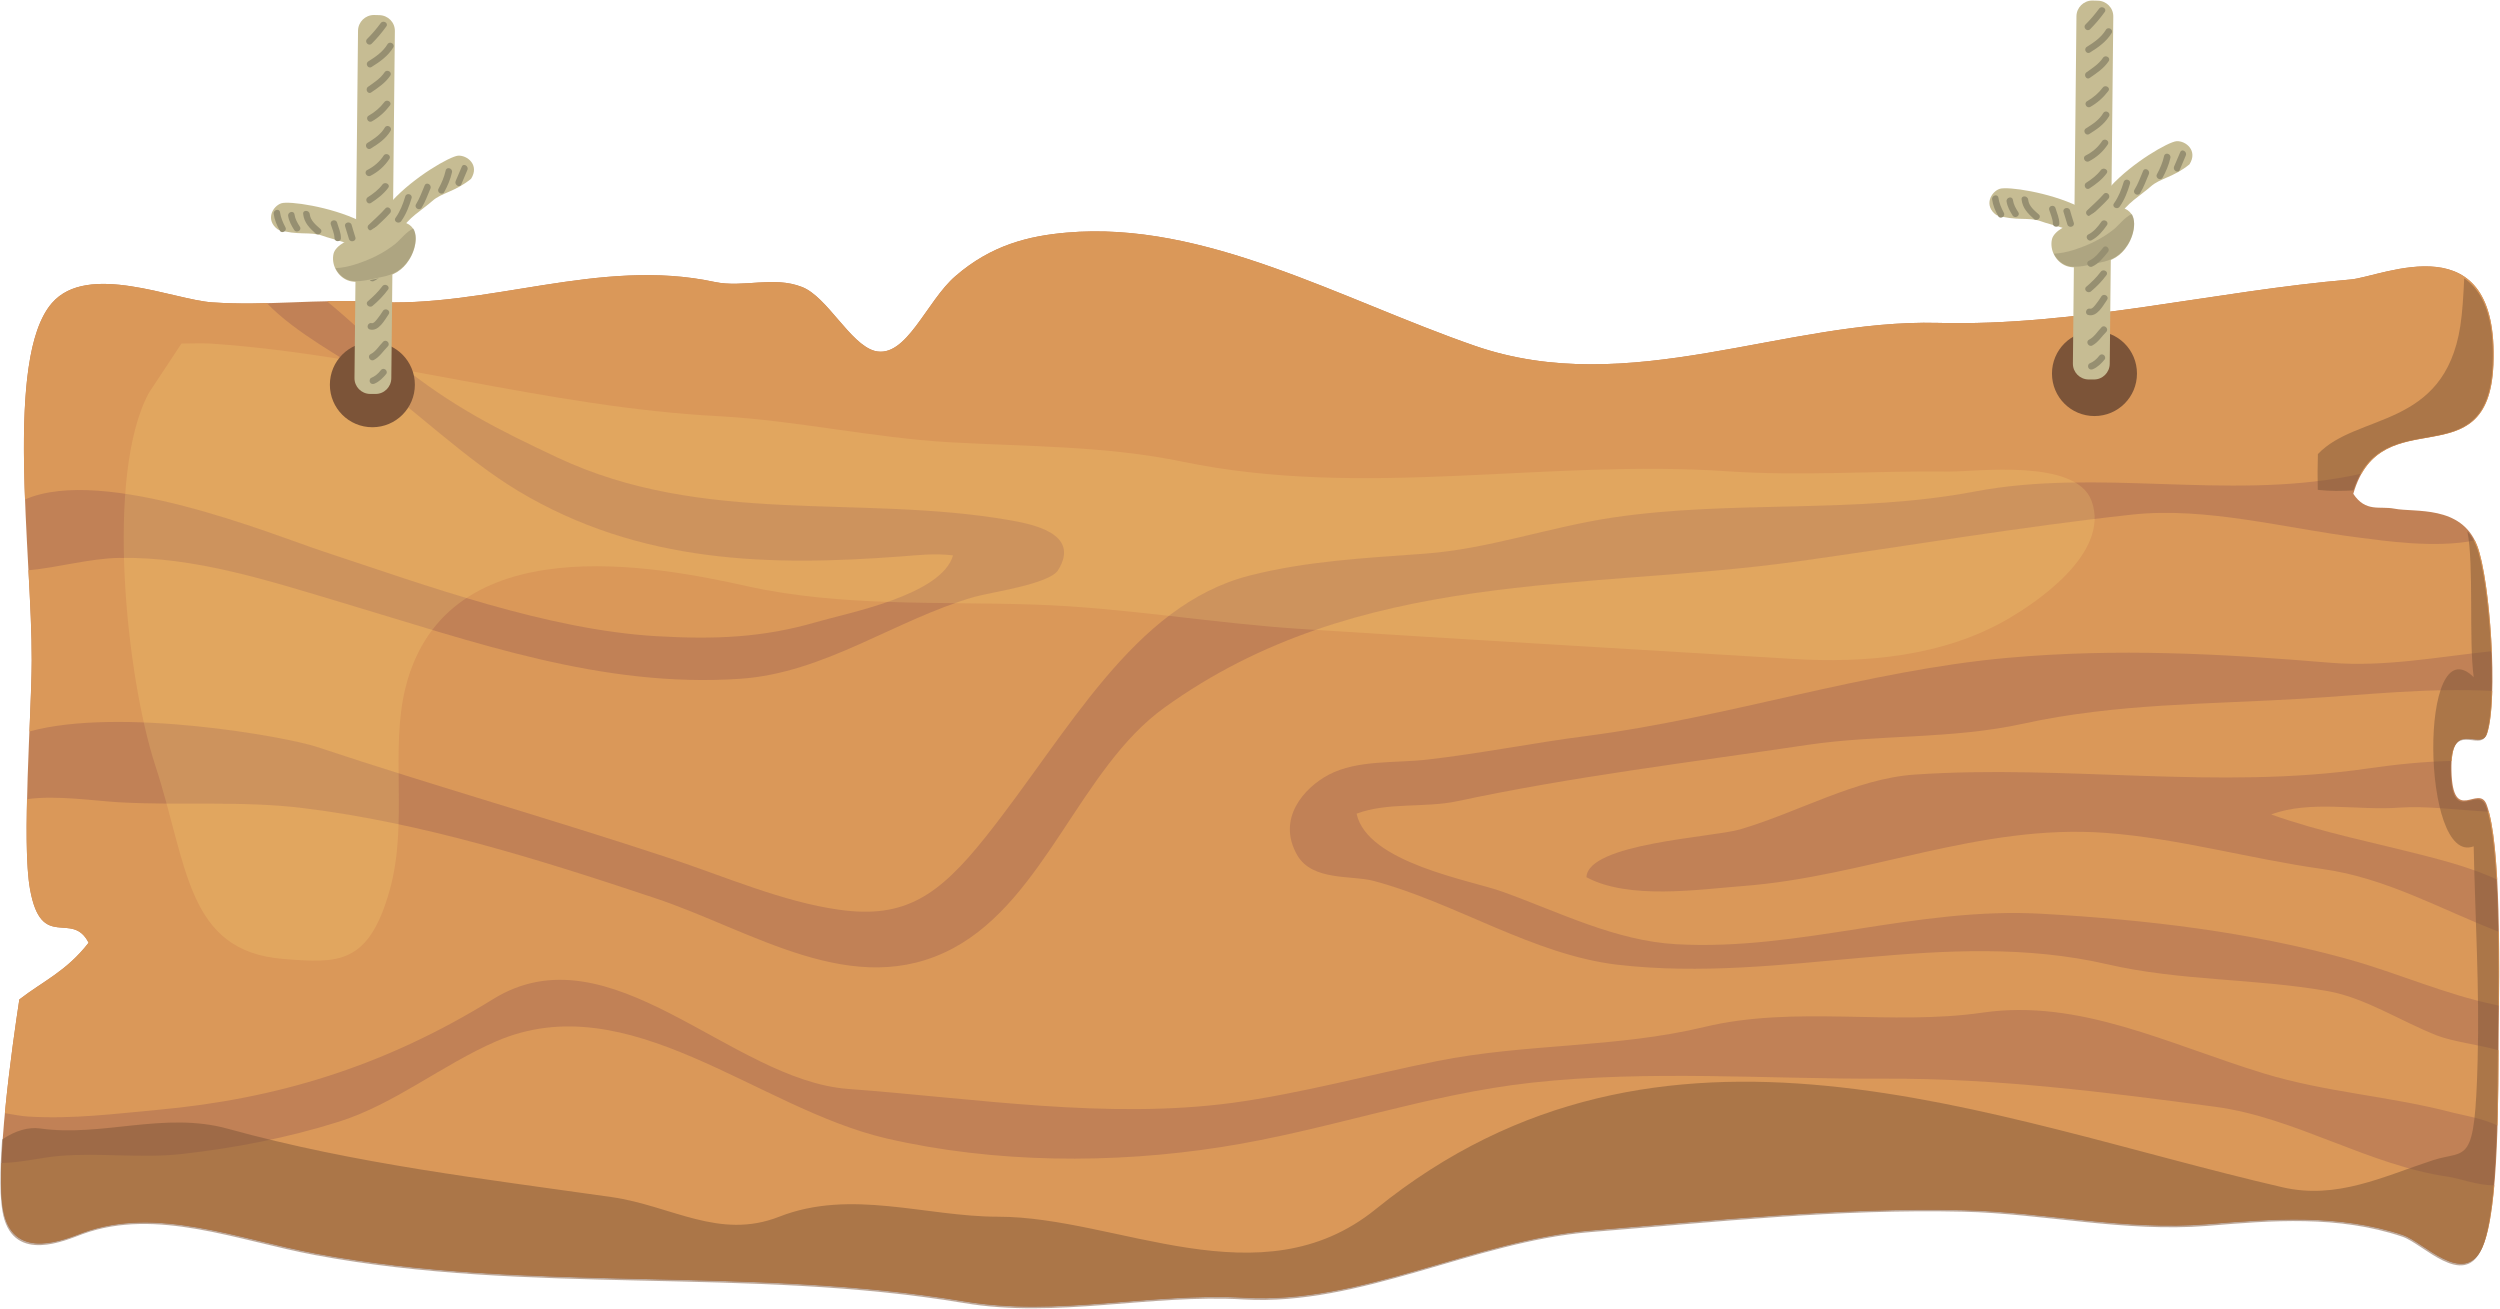 <svg version="1.2" xmlns="http://www.w3.org/2000/svg" viewBox="0 0 1900 995" width="1900" height="995"><style>.a{fill:#c18156}.b{fill:#da9859}.c{fill:#7c5438}.d{opacity:.2;fill:#ffdc78}.e{fill:#c6bc93}.f{fill:#968f71}.g{opacity:.5;fill:#968f71}</style><path class="a" d="m1786.6 212.4c-103.7 8.7-208.6 35.8-313.8 33-116.2-3-234.4 58.2-352 17.4-101.5-35.2-205.4-95.3-310.3-86-28.6 2.5-57.1 9.4-84.3 33-22.1 18.9-37.4 63.1-61.4 56.9-18.7-5.1-36-41.1-55.3-48.6-21.7-8.5-44.5 0.8-66.3-3.8-87.7-18.9-173.1 20.2-259.9 15.1-41.1-2.4-81.4 3.3-122 0.4-29.7-2-94.7-30.9-121.9 0.6-36.2 41.9-15.1 189.6-15.3 271.4-0.1 41-7.7 138.4-1.3 173.9 8.6 48 31.9 15.7 44.6 40.8-17 21.8-34.8 29.2-52.7 43.1-4.7 30.7-19.3 130.9-11.7 162.8 8.6 36.4 47.3 19.1 60.3 14.3 56-20.4 118.1 5.1 176.9 16 162.4 30.3 329.3 8.9 492.7 36.3 70.6 11.8 141.7-6.8 212.9-2.8 88.9 5.2 175-43.9 263.5-51.1 94.6-7.7 187.9-17.6 283.2-15.4 60.6 1.3 123 15.8 185.4 10.6 49-3.9 99.8-8 148.4 8.3 15.8 5.4 46.3 39.7 60.2 9.6 13.2-28.8 12.1-121.2 12.5-163.7 0.5-47.4 2-143.7-9.2-173.1-6.1-15.8-25.7 15.9-26.7-25.7-0.9-41.5 22.3-14 27.1-28.3 8.6-25.9 2.3-117.2-7.6-142.8-12-31-47.5-25-62.8-28-11.3-2.2-21.8 3-31.3-11.3 21.1-73.4 102.8-9.4 106.5-98.1 4.5-109.7-84.4-66.9-108.4-64.8z"/><path class="b" d="m1861.1 894.4c-60.7-8.6-116.5-45-177.2-53.2-83.9-11.2-166.8-21.8-251.2-21.4-89.3 0.4-179.5-6.7-268.3 3-80.1 8.7-156.5 36.6-236.5 49-82 12.8-172 12.4-254.2-6.6-98.6-22.9-196-117.3-296.6-73.8-41 17.8-77.3 47.8-119.6 61.1-39 12.3-79.1 20-119 24.5-30.8 3.5-62.7-1.1-93.4 1.5-13 1.1-29.2 5.1-44 5.4-0.6 16-0.2 29.9 1.9 38.5 8.6 36.4 47.3 19.1 60.3 14.3 56-20.4 118.1 5.1 176.9 16 162.4 30.3 329.3 8.9 492.7 36.3 70.6 11.8 141.7-6.8 212.9-2.8 88.9 5.2 175-43.9 263.5-51.1 94.6-7.7 187.9-17.6 283.2-15.4 60.6 1.3 123 15.8 185.4 10.6 49-3.9 99.8-8 148.4 8.3 15.8 5.4 46.3 39.7 60.2 9.6 4.6-9.8 7.4-27.2 9.2-47.4-12.3 0.3-27-5.3-34.6-6.4z"/><path class="b" d="m1823.4 613.8c-30.8 2.4-67.8-5.9-97.3 5.2 38.4 13.7 79.4 21.6 118.2 31.7 15.5 4 35 9.3 53.6 17.8-1.2-21-3.1-39.6-6.4-51.6-23.3-1.2-47.3-4.6-68.1-3.1z"/><path class="b" d="m244.8 418.8c80.1 26.5 171 59.8 254 64.7 45 2.6 81.2 1.1 121.9-10.8 23.1-6.8 94.9-20.2 103.6-50.6-13.8-1.7-26.3-0.2-39.5 0.8-98.5 7.4-198.2 6-291.2-49.9-39.9-24.1-76.8-60.2-116-89-16.6-12.1-52.3-30.3-74.8-53.6-13.8 0.4-27.6 0.4-41.5-0.6-29.7-2-94.7-30.9-121.9 0.6-21.3 24.7-22.7 86.1-20.4 149.2 59.7-26.2 188.4 26.8 225.8 39.2z"/><path class="b" d="m1793.1 408.6c-56.4-7-116.2-23.6-172.8-17.5-85.1 9.3-169.1 23.7-254.3 35.6-160.7 22.4-333.6 4.8-481.2 111.2-63.8 46-90.5 145.2-160.3 182.7-75.6 40.5-152.5-13.4-227.2-38.2-87.7-29.3-176.9-57.2-266.6-68.2-46.6-5.8-93.9-1.8-140.8-4.5-18.2-1.1-47.9-5.5-69.4-2.3-0.6 27.8-0.4 53.4 2.3 68.3 8.6 48 31.9 15.7 44.5 40.8-16.9 21.8-34.7 29.2-52.6 43.1-2.5 16.3-7.7 51.7-11 86.4 6.5 1.1 12.8 2.3 17.9 2.6 34.1 2 65.2-2.1 98.1-5.1 90-8.2 171.8-32.6 255.1-84.2 88.9-54.9 180.5 61.7 269.9 68.3 97 7.2 196.4 23.3 291.7 10.6 52.1-7.1 103.8-21.3 155.9-31.8 67.3-13.5 136.1-9.8 203-25.9 69-16.6 141.8-0.8 211.4-10.9 74-10.7 141.1 24 213.8 46.2 47.4 14.5 95.9 17.2 143.6 29.8 7.3 1.9 22.1 4.1 34 9.8 0.6-20.6 0.7-40.8 0.8-57.2-16.3-4.5-34.3-6.4-47-11.3-27.6-10.9-54.3-28.5-82.5-33.6-56.4-9.9-112-7.6-167.6-20.4-124.6-28.7-246.1 14.9-372.5 0.3-64.3-7.6-123.8-47.5-185.7-63.8-16.4-4.3-46.1 0.3-57.6-19.3-16.2-28 5.4-51.6 23.8-61.3 21.8-11.5 50.9-8.7 74.9-11.5 40.3-4.6 80.8-12.8 121.4-18 107-13.9 211.9-49.6 319.3-59.3 83.2-7.5 163-3.2 245.8 3.7 40.9 3.4 81.9-4.5 122.6-8.8-1.4-32.2-5.7-66.1-11.2-80.3q-0.8-2.1-1.7-3.9c-30 6.2-69.8 0.2-87.8-2.1z"/><path class="b" d="m1749.9 531c-70.9 4.3-141.4 3.5-211.8 18.9-55.3 12.2-110.2 8.1-165 16.3-89.1 13.3-178.1 24-265.5 42.7-24.9 5.3-53 0.6-76.6 9.5 8.1 37.4 86.4 50.5 110.6 59.2 43.9 15.8 86.1 37.4 132.3 40 94.1 5.3 182.1-28.7 278.5-23.1 78.5 4.5 157 13.5 233.2 34.8 37.1 10.4 72.6 26.4 110.9 34.4q1.4 0.3 2.7 0.6c0.2-16.8 0.3-36.3 0-56.1-45.2-17.5-85.9-41.1-134.5-47.8-54.3-7.6-109.2-23.3-164.3-27.4-96.1-7.1-182.2 33.3-275.9 40.4-33.9 2.6-86.6 10.6-118.8-6.7 1-25.8 95.8-30.3 116.5-36.3 44.2-12.9 88.2-38.6 132.7-41.7 115-7.9 231.2 12 344.9-4.7 21.6-3.1 42.2-5.2 63.5-5.7 1.9-30.7 22.5-7.5 26.9-20.9 2.3-6.9 3.6-18.5 3.9-32.3-49.8-2.5-95.6 3-144.2 5.9z"/><path class="b" d="m1786.6 212.4c-103.7 8.7-208.6 35.8-313.8 33-116.2-3-234.4 58.2-352 17.4-101.5-35.2-205.4-95.3-310.3-86-28.6 2.5-57.1 9.4-84.3 33-22.1 18.9-37.4 63.1-61.4 56.9-18.7-5.1-36-41.1-55.3-48.6-21.7-8.5-44.5 0.8-66.3-3.8-87.7-18.9-173.1 20.2-259.9 15.1-11.7-0.7-23.3-0.7-34.8-0.4 18.7 15.3 36.7 32.9 53.6 46.5 41 33.3 76.8 51.2 121.5 72.2 111.4 52.4 229 27.7 343.6 47.6 16.1 2.9 54.7 9.7 36.9 38.1-6.7 10.6-51.6 16.8-63.8 20.3-60.2 17.4-113.5 57.9-178 62.2-105 7-200.3-27.5-302-57.8-55.8-16.7-112.3-35.1-169.5-34.1-23.1 0.4-46.1 7.3-69.2 9.4 1.4 25 2.6 48.6 2.5 68.4 0 13.3-0.8 32.8-1.7 54.1 68.4-18.8 195.7 4.1 218.6 11.8 89.2 29.7 177.8 54.7 267.2 84.3 42.3 14 86.8 33.5 129.6 39.4 49.9 7.1 75.7-10.8 111-55 63-79 112.2-176.4 201-199 43.5-11.1 88-13.3 132.7-16.6 48.7-3.5 95.3-20.4 143.4-27.5 90.9-13.5 184.4-2.5 275.2-19.8 93.5-17.7 190.2 6.5 284.4-11.6q4.7-1 9.2-1.9c27.6-48.7 96.9-1.4 100.3-82.8 4.5-109.7-84.4-66.9-108.4-64.8z"/><g style="opacity:.5"><path class="c" d="m1889.2 612.4c-6.1-15.8-25.7 15.8-26.6-25.8-0.9-41.6 22.3-14 27.1-28.4 8.6-25.7 2.3-117.2-7.6-142.8-1.8-4.8-4.2-8.6-6.9-11.7q0 0.1 0 0.1c5.1 25.8 1 82.9 4.8 110.8-41.9-41-40 144.1 0 128.6 1.1 55.2 4.5 107.7 3 162.5-2.1 81.9-7.9 67.7-33.8 76-38.1 12.5-73.3 30.2-114.6 20.6-222.2-51.3-471.4-159.7-689.1 16.7-87.5 70.8-196.3 5.7-286.9 5.7-55.1 0-111.9-21.4-166.4 0-45.6 17.9-81.8-8.3-127.2-14.9-97.9-14-194.6-25.1-291.6-51.9-48.5-13.5-95.9 6.5-143.1-0.3-8.6-1.2-18.6 1.6-28.7 8.4-1.7 24.1-2 45.6 0.9 57.8 8.6 36.4 47.2 18.9 60.3 14.1 55.9-20.4 118 5.1 176.8 16 162.5 30.4 329.4 9 492.8 36.4 70.5 11.9 141.7-6.9 212.9-2.7 88.8 5.1 175-44.1 263.5-51.2 94.6-7.6 187.9-17.7 283.1-15.5 60.7 1.4 123.1 15.8 185.5 10.8 49-4.1 99.8-8.2 148.4 8.2 15.8 5.3 46.3 39.8 60.2 9.5 13.2-28.8 12-121.3 12.5-163.9 0.5-47.3 2-143.8-9.3-173.1z"/><path class="c" d="m1761.5 372.3c9.5 1.1 18.5 0.9 27.1 0.4 22.2-69.3 102.2-8.2 105.8-95.3 1.6-36.9-7.7-56.3-21.6-65.9-0.6 12.6-1.3 25.7-3 36.6-12.4 78.2-78.5 65.6-108.2 97-0.3 9.6-0.3 17.6-0.1 27.2z"/></g><path class="d" d="m1589.6 380.7c-11.8-32.6-88.6-22.1-108.5-22.3-56.3-0.7-111.6 3.6-167.8-0.2-138.6-9.5-276.2 21.3-414.5-7.3-58.8-12.2-117.9-11.4-177.3-14.8-58.6-3.4-116.6-16.6-175.3-19.8-130.1-6.7-257.8-46.5-386.4-55.2-7.2-0.4-14.6 0-21.9 0l-24.7 37.4c-33.7 62.2-17.1 216.4 4.9 283.5 24.7 75.6 23.4 140.9 97.2 146.8 41.5 3.3 64.9 4.8 80.9-52.4 14.2-50.6 0-106.6 12.1-154.3 31.3-123.5 191.3-91.7 259-76.7 72.1 16 146.4 11.6 219.4 14.1 67.9 2.3 135.6 14.3 203.4 18.6 123.9 8 248.3 15.1 372.6 22.7 53.8 3.3 114.4-1.5 164.4-31 17.3-10.2 77.3-48.4 62.5-89.1z"/><path fill-rule="evenodd" class="c" d="m283 324.7c-17.9 0-32.3-14.5-32.3-32.3 0-17.9 14.4-32.4 32.3-32.4 17.9 0 32.3 14.5 32.3 32.4 0 17.8-14.4 32.3-32.3 32.3z"/><path fill-rule="evenodd" class="c" d="m1591.8 316.2c-17.9 0-32.3-14.4-32.3-32.3 0-17.9 14.4-32.3 32.3-32.3 17.9 0 32.3 14.4 32.3 32.3 0 17.9-14.4 32.3-32.3 32.3z"/><path class="e" d="m305.1 175.1q0 0.1-0.1 0.2c0.1 0.2 0.1 0 0.1-0.2z"/><path class="e" d="m348.2 118.3c-6.2 0.5-33.6 16.2-50.3 34.5-4.6 5.1-0.1 16.1-5.2 20.5l12.5 1.1c-0.1 0.1-0.1 0.5-0.1 0.7 3.9-8.7 16.6-16.2 23.4-22.3 7.1-6.4 17.4-7 29.5-16.9 6.6-10.4-2.8-18-9.8-17.6z"/><path class="e" d="m274.9 191.2q0.1 0.1 0.2 0.1c0 0.2-0.1 0.1-0.2-0.1z"/><path class="e" d="m213.8 154.5c5.9-1.9 37.2 2.5 59.5 13.3 6.2 3 6.1 14.9 12.4 17l-11.1 5.7c0.1 0.2 0.2 0.5 0.3 0.7-6.8-6.7-21.4-8.9-30-12.1-9-3.3-18.8 0.1-33.6-4.6-10-7.2-4.1-17.8 2.5-20z"/><path class="e" d="m297.4 287.5c-0.1 6.7-5.5 12-12.1 11.9h-4c-6.7-0.1-12-5.5-11.9-12.2l2.7-263.9c0.1-6.6 5.5-11.9 12.1-11.9l4 0.1c6.7 0.1 12 5.5 11.9 12.1z"/><path class="f" d="m282.4 50.9c6.3-3.9 12.5-8.3 16.4-14.7 1.7-2.8-2.6-5.3-4.3-2.6-3.4 5.7-9 9.6-14.5 13-2.8 1.7-0.3 6 2.4 4.3z"/><path class="f" d="m282.2 70.2c5.4-3.7 10.7-7.2 14.4-12.7 1.8-2.7-2.5-5.2-4.3-2.6-3.2 4.8-8 7.8-12.5 11-2.7 1.8-0.2 6.2 2.4 4.3z"/><path class="f" d="m282.7 92.2c5.3-3 9.9-7.1 13.6-12 2-2.6-2.3-5.2-4.2-2.6-3.2 4.2-7.3 7.7-11.9 10.3-2.8 1.6-0.3 5.9 2.5 4.3z"/><path class="f" d="m281.8 112.9c5.8-3.6 11.4-7.4 15-13.4 1.7-2.8-2.6-5.3-4.3-2.6-3.1 5.3-8.1 8.5-13.2 11.7-2.7 1.6-0.3 6 2.5 4.3z"/><path class="f" d="m281.6 133.6c5.8-3 10.7-7.3 14.3-12.8 1.8-2.7-2.5-5.2-4.3-2.6-3.1 4.8-7.4 8.4-12.5 11-2.9 1.5-0.4 5.8 2.5 4.4z"/><path class="f" d="m282 154.2c4.9-3.2 9.5-6.7 13-11.4 2-2.6-2.3-5.1-4.3-2.6-3 4-7 7-11.2 9.7-2.6 1.7-0.2 6.1 2.5 4.3z"/><path class="f" d="m283.7 174.5c4.2-4.2 8.8-8 12.7-12.5 2.2-2.4-1.3-6-3.5-3.6-3.9 4.5-8.5 8.4-12.7 12.5-2.4 2.3 1.1 5.9 3.5 3.6z"/><path class="f" d="m283.6 193.6c4.9-2.6 8.6-7 11.7-11.5 1.8-2.6-2.5-5.2-4.3-2.5-2.6 3.7-5.7 7.5-9.9 9.6-2.8 1.5-0.3 5.8 2.5 4.4z"/><path class="f" d="m284.1 213.6c5-2.3 8.4-6.8 11.9-11 2.1-2.4-1.4-6-3.5-3.5-3.2 3.8-6.2 8-10.9 10.1-2.9 1.3-0.4 5.7 2.5 4.4z"/><path class="f" d="m283.1 232.5c4.4-3.7 8.4-7.8 11.8-12.4 1.9-2.6-2.4-5.1-4.3-2.6-3.2 4.3-7 8-11 11.4-2.5 2.1 1 5.6 3.5 3.6z"/><path class="f" d="m281.1 250.4c6.6 1.8 11.3-7.2 14.3-11.6 1.8-2.7-2.5-5.2-4.3-2.6-1.4 2.1-2.7 4.2-4.3 6.1-0.8 1-2.8 3.7-4.3 3.3-3.1-0.8-4.5 4-1.4 4.8z"/><path class="f" d="m284.1 273.6c4.5-2.4 7.1-6.8 10.6-10.3 2.3-2.3-1.2-5.9-3.5-3.6-3.1 3.1-5.5 7.4-9.6 9.5-2.8 1.5-0.3 5.8 2.5 4.4z"/><path class="f" d="m284.6 291.6c3.7-1.6 6.5-4.4 9-7.5 0.8-1.1 0.2-2.8-0.9-3.4-1.3-0.8-2.6-0.3-3.4 0.8-1.9 2.5-4.3 4.5-7.2 5.7-1.2 0.5-1.5 2.4-0.9 3.4 0.7 1.3 2.1 1.5 3.4 1z"/><path class="f" d="m282.5 33.2c4-4 7.7-8.4 11.1-13.1 1.9-2.6-2.4-5.1-4.3-2.5q-4.7 6.4-10.3 12c-2.3 2.3 1.2 5.9 3.5 3.6z"/><path class="e" d="m306.7 168.9c-6.2-1.6-13.3 0.1-19 2.7-2.7 1.2-5.2 2.7-7.5 4.7-1.7 1.4-4.8 4.2-4.6 4.3l-3 0.4c-6.5-0.4-17.6 5.5-19.1 11.8-1.9 8.3 3 17.3 10.8 20.3 7.6 2.9 17.9-0.6 25.5-2 9.3-1.7 16.1-5.6 21.2-13.7 5.6-8.7 9-25.2-4.3-28.5z"/><path class="g" d="m314.2 173.7c-5.2 2.1-10.1 8.7-13.6 11.5-9.1 7.3-19.6 12.3-30.8 15.8-4.6 1.5-10 2.6-14.8 2.8 1.9 4 5.2 7.2 9.3 8.8 7.6 2.9 17.9-0.6 25.5-2 9.3-1.7 16.1-5.6 21.2-13.7 4.1-6.3 6.9-16.7 3.2-23.2z"/><path class="f" d="m304.9 168.1c3.7-5.1 6.1-11.4 7.9-17.5 0.9-3.1-3.9-4.4-4.8-1.3-1.7 5.7-3.9 11.4-7.4 16.3-1.9 2.6 2.4 5.1 4.3 2.5z"/><path class="f" d="m320.5 157.8c2.8-4.5 4.5-9.6 6.6-14.4 1.3-2.9-2.9-5.5-4.3-2.6-2.1 4.8-3.8 9.9-6.6 14.4-1.7 2.8 2.6 5.4 4.3 2.6z"/><path class="f" d="m337.6 146c2.6-4.7 4.7-9.7 5.9-15 0.7-3.2-4.1-4.6-4.8-1.4-1.1 4.9-3 9.4-5.4 13.8-1.6 2.8 2.7 5.4 4.3 2.6z"/><path class="f" d="m350.6 140.1c1.6-3.6 3.1-7.3 4.6-10.9 1.3-2.9-3-5.5-4.2-2.6-1.6 3.6-3.1 7.3-4.7 11-1.2 2.9 3 5.5 4.3 2.5z"/><path class="f" d="m216.9 172.7c-1.9-3.6-3.5-7.3-4.1-11.4-0.4-3.2-5.2-1.9-4.8 1.2 0.6 4.5 2.4 8.8 4.6 12.7 1.5 2.8 5.9 0.3 4.3-2.5z"/><path class="f" d="m227.9 172.3c-1.9-2.9-3.6-5.9-4.1-9.4-0.5-3.2-5.3-1.9-4.8 1.3 0.6 3.8 2.5 7.3 4.6 10.6 1.7 2.7 6.1 0.2 4.3-2.5z"/><path class="f" d="m243.5 174c-3.5-3.1-7.6-6.4-8.1-11.3-0.4-3.2-5.4-3.3-5-0.1 0.7 6.6 4.8 10.7 9.5 14.9 2.4 2.1 6-1.4 3.6-3.5z"/><path class="f" d="m259.1 180.9c0-4.2-1.8-7.8-2.9-11.7-0.9-3.1-5.7-1.8-4.8 1.3 1 3.4 2.7 6.7 2.8 10.4 0 3.2 5 3.2 4.9 0z"/><path class="f" d="m270.1 180.4c-1.1-3.2-1.9-6.4-2.9-9.6-1-3-5.9-1.8-4.9 1.3 1 3.2 1.9 6.4 2.9 9.5 1 3.1 5.8 1.8 4.9-1.2z"/><path class="e" d="m1654.2 107.3c-6.2 0.5-33.6 16.2-50.3 34.5-4.6 5.1-0.1 16.1-5.2 20.5l12.5 1.1c-0.1 0.1-0.1 0.5-0.1 0.7 3.9-8.7 16.6-16.2 23.4-22.3 7.1-6.4 17.4-7 29.5-16.9 6.6-10.4-2.8-18-9.8-17.6z"/><path class="e" d="m1519.8 143.5c5.9-1.9 37.2 2.5 59.5 13.3 6.2 3 6.1 14.9 12.4 17l-11.1 5.7c0.1 0.2 0.2 0.5 0.3 0.7-6.8-6.7-21.4-8.9-30-12.1-9-3.3-18.8 0.1-33.6-4.6-10-7.2-4.1-17.8 2.5-20z"/><path class="e" d="m1603.4 276.5c-0.1 6.7-5.5 12-12.1 11.9h-4c-6.7-0.1-12-5.5-11.9-12.2l2.7-263.9c0.1-6.6 5.5-11.9 12.1-11.9l4 0.1c6.7 0.1 12 5.5 11.9 12.1z"/><path class="f" d="m1588.4 39.9c6.3-3.9 12.5-8.3 16.4-14.7 1.7-2.8-2.6-5.3-4.3-2.6-3.4 5.7-9 9.6-14.5 13-2.8 1.7-0.3 6 2.4 4.3z"/><path class="f" d="m1588.2 59.2c5.4-3.7 10.7-7.2 14.4-12.7 1.8-2.7-2.5-5.2-4.3-2.6-3.2 4.8-8 7.8-12.5 11-2.7 1.8-0.2 6.2 2.4 4.3z"/><path class="f" d="m1588.7 81.2c5.3-3 9.9-7.1 13.6-12 2-2.6-2.3-5.2-4.2-2.6-3.2 4.2-7.3 7.7-11.9 10.3-2.8 1.6-0.3 5.9 2.5 4.3z"/><path class="f" d="m1587.8 101.9c5.8-3.6 11.4-7.4 15-13.4 1.7-2.8-2.6-5.3-4.3-2.6-3.1 5.3-8.1 8.5-13.2 11.7-2.7 1.6-0.3 6 2.5 4.3z"/><path class="f" d="m1587.6 122.6c5.8-3 10.7-7.3 14.3-12.8 1.8-2.7-2.5-5.2-4.3-2.6-3.1 4.8-7.4 8.4-12.5 11-2.9 1.5-0.4 5.8 2.5 4.4z"/><path class="f" d="m1588 143.2c4.9-3.2 9.5-6.7 13-11.4 2-2.6-2.3-5.1-4.3-2.6-3 4-7 7-11.2 9.7-2.6 1.7-0.2 6.1 2.5 4.3z"/><path class="f" d="m1589.7 163.5c4.2-4.2 8.8-8 12.7-12.5 2.2-2.4-1.3-6-3.5-3.6-3.9 4.5-8.5 8.4-12.7 12.5-2.4 2.3 1.1 5.9 3.5 3.6z"/><path class="f" d="m1588.5 22.2c4-4 7.7-8.4 11.1-13.1 1.9-2.6-2.4-5.1-4.3-2.5q-4.7 6.4-10.3 12c-2.3 2.3 1.2 5.9 3.5 3.6z"/><path class="e" d="m1612.7 157.9c-6.2-1.6-13.3 0.1-19 2.7-2.7 1.2-5.2 2.7-7.5 4.7-1.7 1.4-4.8 4.2-4.6 4.3l-3 0.4c-6.5-0.4-17.6 5.5-19.1 11.8-1.9 8.3 3 17.3 10.8 20.3 7.6 2.9 17.9-0.6 25.5-2 9.3-1.7 16.1-5.6 21.2-13.7 5.6-8.7 9-25.2-4.3-28.5z"/><path class="g" d="m1620.2 162.7c-5.2 2.1-10.1 8.7-13.6 11.5-9.1 7.3-19.6 12.3-30.8 15.8-4.6 1.5-10 2.6-14.8 2.8 1.9 4 5.2 7.2 9.3 8.8 7.6 2.9 17.9-0.6 25.5-2 9.3-1.7 16.1-5.6 21.2-13.7 4.1-6.3 6.9-16.7 3.2-23.2z"/><path class="f" d="m1610.9 157.1c3.7-5.1 6.1-11.4 7.9-17.5 0.9-3.1-3.9-4.4-4.8-1.3-1.7 5.7-3.9 11.4-7.4 16.3-1.9 2.6 2.4 5.1 4.3 2.5z"/><path class="f" d="m1626.5 146.8c2.8-4.5 4.5-9.6 6.6-14.4 1.3-2.9-2.9-5.5-4.3-2.6-2.1 4.8-3.8 9.9-6.6 14.4-1.7 2.8 2.6 5.4 4.3 2.6z"/><path class="f" d="m1643.6 135c2.6-4.7 4.7-9.7 5.9-15 0.7-3.2-4.1-4.6-4.8-1.4-1.1 4.9-3 9.4-5.4 13.8-1.6 2.8 2.7 5.4 4.3 2.6z"/><path class="f" d="m1656.6 129.1c1.6-3.6 3.1-7.3 4.6-10.9 1.3-2.9-3-5.5-4.2-2.6-1.6 3.6-3.1 7.3-4.7 11-1.2 2.9 3 5.5 4.3 2.5z"/><path class="f" d="m1522.9 161.7c-1.9-3.6-3.5-7.3-4.1-11.4-0.4-3.2-5.2-1.9-4.8 1.2 0.6 4.5 2.4 8.8 4.6 12.7 1.5 2.8 5.9 0.3 4.3-2.5z"/><path class="f" d="m1533.9 161.3c-1.9-2.9-3.6-5.9-4.1-9.4-0.5-3.2-5.3-1.9-4.8 1.3 0.6 3.8 2.5 7.3 4.6 10.6 1.7 2.7 6.1 0.2 4.3-2.5z"/><path class="f" d="m1549.5 163c-3.5-3.1-7.6-6.4-8.1-11.3-0.4-3.2-5.4-3.3-5-0.1 0.7 6.6 4.8 10.7 9.5 14.9 2.4 2.1 6-1.4 3.6-3.5z"/><path class="f" d="m1565.1 169.9c0-4.2-1.8-7.8-2.9-11.7-0.9-3.1-5.7-1.8-4.8 1.3 1 3.4 2.7 6.7 2.8 10.4 0 3.2 5 3.2 4.9 0z"/><path class="f" d="m1576.1 169.4c-1.1-3.2-1.9-6.4-2.9-9.6-1-3-5.9-1.8-4.9 1.3 1 3.2 1.9 6.4 2.9 9.5 1 3.1 5.8 1.8 4.9-1.2z"/><path class="f" d="m1589.6 182.6c4.9-2.6 8.6-7 11.7-11.5 1.8-2.6-2.5-5.2-4.3-2.5-2.6 3.7-5.7 7.5-9.9 9.6-2.8 1.5-0.3 5.8 2.5 4.4z"/><path class="f" d="m1590.1 202.6c5-2.3 8.4-6.8 11.9-11 2.1-2.4-1.4-6-3.5-3.5-3.2 3.8-6.2 8-10.9 10.1-2.9 1.3-0.4 5.7 2.5 4.4z"/><path class="f" d="m1589.1 221.5c4.4-3.7 8.4-7.8 11.8-12.4 1.9-2.6-2.4-5.1-4.3-2.6-3.2 4.3-7 8-11 11.4-2.5 2.1 1 5.6 3.5 3.6z"/><path class="f" d="m1587.1 239.4c6.6 1.8 11.3-7.2 14.3-11.6 1.8-2.7-2.5-5.2-4.3-2.6-1.4 2.1-2.7 4.2-4.3 6.1-0.8 1-2.8 3.7-4.3 3.3-3.1-0.8-4.5 4-1.4 4.8z"/><path class="f" d="m1590.1 262.6c4.5-2.4 7.1-6.8 10.6-10.3 2.3-2.3-1.2-5.9-3.5-3.6-3.1 3.1-5.5 7.4-9.6 9.5-2.8 1.5-0.3 5.8 2.5 4.4z"/><path class="f" d="m1590.6 280.6c3.7-1.6 6.5-4.4 9-7.5 0.8-1.1 0.2-2.8-0.9-3.4-1.3-0.8-2.6-0.3-3.4 0.8-1.9 2.5-4.3 4.5-7.2 5.7-1.2 0.5-1.5 2.4-0.9 3.4 0.7 1.3 2.1 1.5 3.4 1z"/></svg>